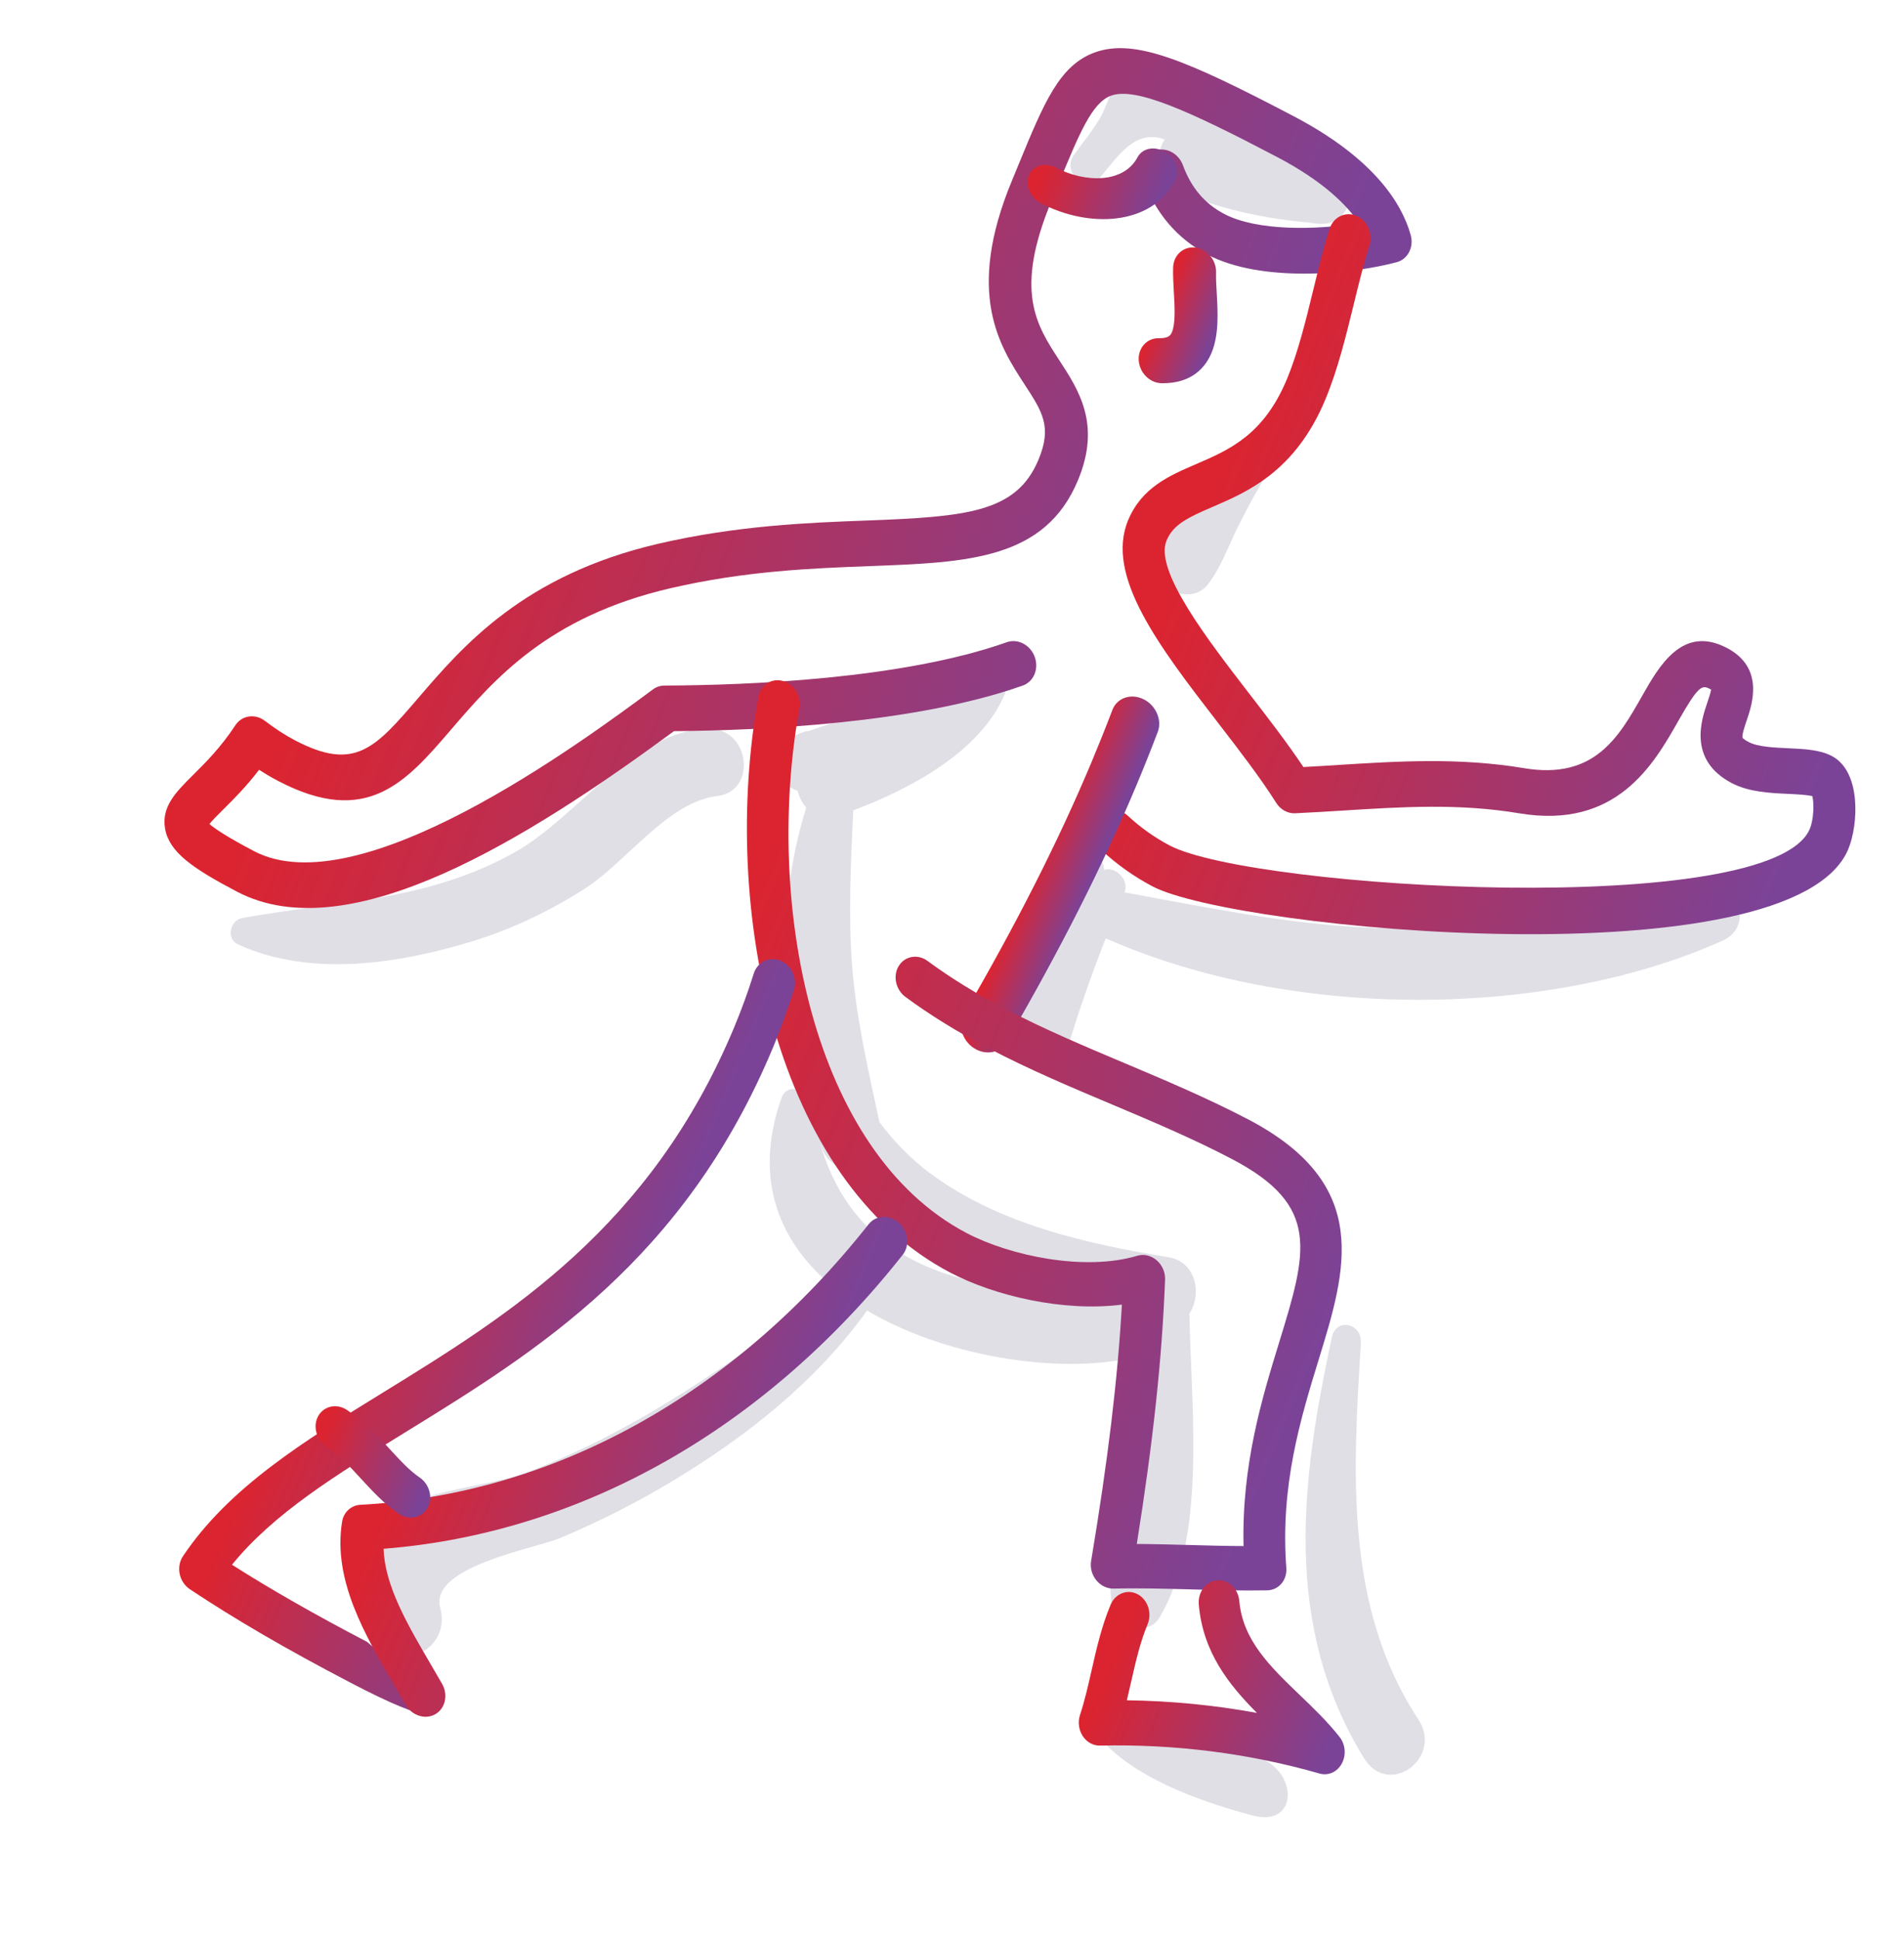 <svg width="55" height="56" viewBox="0 0 55 56" fill="none" xmlns="http://www.w3.org/2000/svg">
<g clip-path="url(#clip0_2682_168792)">
<path d="M20.523 21.048C18.349 21.015 16.686 23.6 14.864 24.614C12.304 26.04 9.765 26.009 6.992 26.509C6.662 26.569 6.509 27.105 6.883 27.275C8.994 28.233 11.544 27.82 13.633 27.184C14.771 26.838 15.854 26.318 16.869 25.677C18.085 24.907 19.281 23.155 20.722 22.985C21.872 22.849 21.661 21.065 20.523 21.048Z" fill="#E0DFE6"/>
<path d="M49.148 25.514C46.161 26.159 43.359 26.832 40.234 26.803C37.614 26.779 35.067 26.239 32.484 25.768C32.631 25.391 32.205 25.004 31.89 25.12C31.894 24.642 31.201 24.374 30.943 24.856C30.494 25.697 30.023 26.518 29.611 27.382C29.327 27.977 28.794 28.716 29.115 29.439C29.142 29.5 29.174 29.556 29.209 29.609C28.795 30.608 30.49 31.445 30.801 30.392C31.131 29.275 31.516 28.173 31.941 27.095C37.392 29.507 44.789 29.396 49.767 27.159C50.721 26.73 50.159 25.297 49.148 25.514Z" fill="#E0DFE6"/>
<path d="M34.357 37.934C34.718 37.383 34.572 36.436 33.745 36.301C31.418 35.92 28.851 35.36 26.85 33.866C26.284 33.444 25.814 32.947 25.403 32.402C25.083 30.9 24.734 29.428 24.615 27.893C24.498 26.382 24.58 24.895 24.647 23.4C26.297 22.777 28.306 21.723 29.027 20.041C29.156 19.74 28.853 19.41 28.567 19.505C28.247 19.611 27.944 19.773 27.644 19.946C27.633 19.947 27.623 19.943 27.611 19.945C26.168 20.227 24.757 20.611 23.377 21.105C23.322 21.11 23.267 21.119 23.21 21.139C23.102 21.176 23.002 21.222 22.903 21.272C22.835 21.307 22.777 21.337 22.717 21.369C22.049 21.725 22.434 22.634 23.04 22.835C23.084 23.014 23.171 23.185 23.29 23.323C22.491 25.833 22.491 28.865 23.203 31.529C22.982 31.386 22.679 31.409 22.573 31.708C21.726 34.118 22.557 35.93 24.098 37.188C21.233 39.245 18.504 41.29 15.168 42.534C14.024 42.96 11.77 43.05 10.918 43.967C10.139 44.805 10.549 46.043 10.861 47.095C11.259 48.44 13.065 47.746 12.716 46.425C12.401 45.231 15.434 44.727 16.207 44.401C17.323 43.93 18.41 43.38 19.45 42.752C21.556 41.483 23.571 39.899 25.047 37.843C27.261 39.15 30.293 39.606 32.272 39.286C32.837 39.194 33.087 38.712 33.059 38.242C33.081 38.246 33.103 38.25 33.126 38.254C32.842 39.387 32.762 40.566 32.634 41.76C32.479 43.209 31.962 44.736 32.096 46.199C32.157 46.863 33.127 47.324 33.492 46.711C34.86 44.411 34.412 40.732 34.357 37.934ZM23.685 33.001C23.71 33.063 23.732 33.128 23.757 33.191C23.894 33.522 24.169 33.714 24.462 33.782C24.768 34.237 25.124 34.663 25.545 35.052C26.553 35.983 27.788 36.664 29.089 37.171C26.639 36.856 24.495 35.815 23.685 33.001Z" fill="#E0DFE6"/>
<path d="M36.036 50.657C34.755 50.452 33.555 49.851 32.299 49.554C31.697 49.412 31.543 49.977 31.952 50.385C33.02 51.447 34.823 52.062 36.188 52.425C37.601 52.8 37.518 50.894 36.036 50.657Z" fill="#E0DFE6"/>
<path d="M40.967 49.642C38.82 46.384 39.088 42.441 39.311 38.782C39.346 38.203 38.596 38.046 38.475 38.606C37.591 42.704 37.031 46.92 39.404 50.774C40.109 51.919 41.707 50.764 40.967 49.642Z" fill="#E0DFE6"/>
<path d="M38.231 4.533C38.086 4.517 37.945 4.491 37.802 4.471C37.49 4.351 37.041 3.988 36.86 3.878C36.453 3.633 36.04 3.399 35.623 3.178C34.919 2.803 34.139 2.36 33.385 2.146C32.955 2.025 32.687 2.043 32.358 2.32C32.104 2.534 31.932 3.132 31.812 3.345C31.585 3.747 31.282 4.109 31.017 4.48C30.667 4.969 31.362 5.605 31.756 5.151C32.24 4.592 32.704 3.803 33.502 3.984C33.548 3.994 33.595 4.012 33.642 4.027C33.344 4.489 33.393 5.259 34.017 5.522C35.257 6.045 36.533 6.314 37.828 6.429C37.96 6.453 38.093 6.465 38.23 6.461C39.248 6.432 39.301 4.652 38.231 4.533Z" fill="#E0DFE6"/>
<path d="M36.257 12.824C35.121 13.591 33.861 14.702 33.468 16.159C33.231 17.036 34.403 17.486 34.876 16.894C35.262 16.412 35.478 15.775 35.758 15.213C36.064 14.602 36.396 14.001 36.753 13.426C36.982 13.057 36.626 12.575 36.257 12.824Z" fill="#E0DFE6"/>
<path d="M6.851 25.75C5.566 25.076 4.892 24.61 4.77 23.936C4.654 23.295 5.082 22.871 5.576 22.38C5.933 22.025 6.378 21.584 6.799 20.942C6.987 20.655 7.369 20.599 7.653 20.816C7.951 21.043 8.24 21.231 8.514 21.374C10.251 22.285 10.828 21.614 12.091 20.145C13.375 18.649 15.135 16.601 19.025 15.699C21.305 15.171 23.364 15.093 25.02 15.031C27.936 14.921 29.366 14.8 30.002 13.265C30.393 12.323 30.111 11.891 29.601 11.108C28.875 9.995 27.881 8.471 29.232 5.215L29.425 4.746C30.162 2.956 30.606 1.876 31.636 1.51C32.772 1.106 34.258 1.724 37.375 3.359C39.719 4.588 40.504 5.901 40.75 6.786C40.848 7.136 40.667 7.486 40.345 7.572C38.997 7.929 36.43 8.166 34.879 7.352C34.01 6.896 33.384 6.165 33.021 5.179C32.894 4.833 33.048 4.462 33.365 4.349C33.683 4.237 34.043 4.426 34.171 4.772C34.41 5.423 34.801 5.883 35.366 6.179C36.315 6.677 38.026 6.644 39.256 6.443C38.916 5.933 38.238 5.24 36.888 4.532C34.328 3.189 32.806 2.509 32.098 2.761C31.546 2.957 31.177 3.854 30.565 5.34L30.37 5.812C29.295 8.403 29.93 9.377 30.603 10.408C31.167 11.274 31.808 12.255 31.141 13.862C30.189 16.156 27.963 16.24 25.146 16.346C23.455 16.41 21.539 16.482 19.365 16.986C15.833 17.805 14.279 19.614 13.03 21.067C11.726 22.585 10.599 23.896 8.027 22.547C7.85 22.454 7.669 22.348 7.485 22.228C7.109 22.719 6.741 23.085 6.453 23.37C6.311 23.511 6.144 23.677 6.049 23.793C6.191 23.917 6.529 24.153 7.337 24.577C10.381 26.174 16.766 21.456 18.864 19.905C18.96 19.834 19.076 19.796 19.196 19.796C21.595 19.787 26.069 19.611 29.084 18.544C29.401 18.432 29.762 18.621 29.889 18.966C30.016 19.312 29.862 19.683 29.545 19.796C26.451 20.891 21.98 21.093 19.469 21.112C15.278 24.195 10.1 27.454 6.851 25.75Z" fill="url(#paint0_linear_2682_168792)"/>
<path d="M30.074 5.871C29.762 5.707 29.605 5.345 29.723 5.06C29.841 4.776 30.189 4.678 30.501 4.841C31.346 5.284 32.458 5.295 32.857 4.545C33 4.275 33.357 4.204 33.662 4.395C33.963 4.581 34.091 4.951 33.947 5.221C33.249 6.533 31.43 6.582 30.074 5.871Z" fill="url(#paint1_linear_2682_168792)"/>
<path d="M33.295 25.596C32.765 25.318 32.268 24.966 31.819 24.55C31.559 24.309 31.519 23.892 31.731 23.619C31.942 23.346 32.325 23.32 32.586 23.562C32.951 23.9 33.355 24.186 33.786 24.413C36.199 25.678 51.192 26.555 52.28 23.932C52.396 23.652 52.405 23.184 52.352 22.989C52.191 22.949 51.875 22.934 51.655 22.924C51.123 22.899 50.52 22.872 50.024 22.612C48.754 21.945 49.148 20.786 49.317 20.291C49.357 20.175 49.413 20.009 49.428 19.913C49.419 19.907 49.409 19.901 49.396 19.895C49.166 19.774 49.066 19.786 48.48 20.819C47.771 22.067 46.7 23.954 43.893 23.486C42.147 23.194 40.516 23.297 38.789 23.406C38.33 23.434 37.872 23.463 37.412 23.484C37.197 23.494 36.988 23.379 36.864 23.181C36.408 22.457 35.782 21.646 35.178 20.863C33.501 18.69 31.917 16.637 32.586 15.026C32.979 14.078 33.777 13.735 34.548 13.403C35.51 12.989 36.505 12.561 37.177 10.942C37.495 10.176 37.716 9.273 37.929 8.399C38.075 7.803 38.225 7.186 38.407 6.609C38.514 6.269 38.859 6.099 39.178 6.23C39.49 6.358 39.666 6.742 39.559 7.083C39.391 7.618 39.252 8.186 39.105 8.787C38.879 9.71 38.646 10.664 38.289 11.525C37.426 13.604 36.045 14.199 35.036 14.633C34.31 14.945 33.89 15.145 33.697 15.61C33.34 16.471 34.868 18.45 36.095 20.041C36.636 20.741 37.192 21.462 37.651 22.149C37.99 22.131 38.329 22.11 38.668 22.088C40.382 21.981 42.154 21.869 44.027 22.182C46.059 22.521 46.759 21.287 47.437 20.093C47.929 19.226 48.603 18.038 49.886 18.711C50.973 19.281 50.613 20.341 50.459 20.794C50.408 20.942 50.315 21.218 50.335 21.299C50.335 21.299 50.347 21.341 50.515 21.428C50.776 21.566 51.243 21.587 51.655 21.606C52.124 21.628 52.567 21.648 52.914 21.83C53.772 22.28 53.681 23.818 53.392 24.516C51.791 28.373 35.686 26.85 33.295 25.596Z" fill="url(#paint2_linear_2682_168792)"/>
<path d="M28.202 30.305C28.176 30.292 28.151 30.277 28.127 30.261C27.788 30.036 27.663 29.598 27.847 29.281C29.364 26.674 30.568 24.298 31.526 22.018C31.736 21.516 31.939 21.011 32.133 20.501C32.264 20.154 32.664 20.014 33.027 20.188C33.381 20.355 33.576 20.785 33.445 21.131C33.246 21.655 33.038 22.174 32.822 22.689C31.844 25.018 30.617 27.439 29.073 30.093C28.902 30.387 28.526 30.473 28.202 30.305Z" fill="url(#paint3_linear_2682_168792)"/>
<path d="M31.876 45.802C31.798 45.761 31.727 45.703 31.669 45.632C31.541 45.476 31.486 45.271 31.518 45.078C32.005 42.163 32.285 39.835 32.408 37.672C30.717 37.888 28.73 37.419 27.451 36.748C22.38 34.089 20.81 26.198 21.907 20.122C21.968 19.779 22.284 19.574 22.612 19.663C22.94 19.751 23.154 20.102 23.093 20.445C22.083 26.037 23.434 33.251 27.925 35.607C29.179 36.264 31.331 36.717 32.852 36.261C33.041 36.204 33.25 36.253 33.411 36.39C33.571 36.528 33.663 36.737 33.655 36.947C33.568 39.219 33.314 41.601 32.838 44.583C33.347 44.586 33.859 44.6 34.36 44.613C34.874 44.627 35.401 44.642 35.922 44.644C35.865 42.297 36.459 40.363 36.944 38.783C37.755 36.143 38.162 34.818 35.59 33.47C34.466 32.88 33.27 32.377 32.115 31.889C30.936 31.393 29.718 30.879 28.548 30.265C27.648 29.794 26.865 29.31 26.154 28.786C25.872 28.578 25.786 28.177 25.963 27.891C26.14 27.604 26.516 27.54 26.795 27.749C27.453 28.233 28.181 28.683 29.022 29.124C30.145 29.712 31.338 30.216 32.493 30.702C33.673 31.2 34.892 31.714 36.065 32.328C39.644 34.206 38.891 36.658 38.094 39.254C37.572 40.956 36.979 42.885 37.157 45.273C37.184 45.626 36.938 45.916 36.607 45.922C35.875 45.935 35.131 45.915 34.41 45.895C33.667 45.875 32.899 45.854 32.167 45.872C32.066 45.874 31.966 45.849 31.876 45.802Z" fill="url(#paint4_linear_2682_168792)"/>
<path d="M10.116 48.584C8.277 47.624 6.805 46.768 5.485 45.891C5.336 45.791 5.23 45.632 5.191 45.451C5.153 45.27 5.187 45.084 5.284 44.938C6.614 42.95 8.784 41.614 11.082 40.199C14.699 37.971 18.799 35.445 21.213 29.652C21.421 29.151 21.61 28.634 21.773 28.113C21.879 27.775 22.224 27.608 22.545 27.739C22.865 27.871 23.04 28.25 22.934 28.587C22.759 29.145 22.557 29.701 22.334 30.237C19.769 36.393 15.499 39.023 11.731 41.344C9.695 42.598 7.906 43.7 6.701 45.183C7.828 45.9 9.087 46.618 10.605 47.411C10.605 47.411 15.066 51.17 10.116 48.584Z" fill="url(#paint5_linear_2682_168792)"/>
<path d="M12.001 49.499C11.887 49.44 11.787 49.346 11.716 49.223C11.621 49.057 11.524 48.892 11.427 48.727C10.535 47.204 9.612 45.629 9.881 43.945C9.925 43.666 10.141 43.466 10.413 43.452C15.984 43.158 21.197 40.281 25.092 35.35C25.303 35.084 25.694 35.066 25.966 35.309C26.238 35.552 26.288 35.964 26.078 36.231C22.098 41.269 16.789 44.27 11.081 44.722C11.112 45.787 11.776 46.921 12.474 48.112C12.572 48.281 12.671 48.449 12.768 48.618C12.952 48.937 12.866 49.331 12.575 49.499C12.396 49.602 12.182 49.594 12.001 49.499Z" fill="url(#paint6_linear_2682_168792)"/>
<path d="M11.584 43.751C11.561 43.739 11.538 43.725 11.515 43.71C11.09 43.419 10.753 43.052 10.428 42.698C10.107 42.349 9.804 42.02 9.43 41.77C9.136 41.575 9.029 41.179 9.193 40.888C9.356 40.596 9.73 40.519 10.021 40.713C10.534 41.055 10.927 41.481 11.272 41.858C11.557 42.168 11.825 42.461 12.121 42.663C12.413 42.862 12.514 43.259 12.347 43.548C12.192 43.814 11.863 43.897 11.584 43.751Z" fill="url(#paint7_linear_2682_168792)"/>
<path d="M31.506 50.341C31.416 50.294 31.335 50.221 31.275 50.128C31.16 49.95 31.131 49.722 31.198 49.52C31.333 49.111 31.429 48.687 31.531 48.238C31.672 47.615 31.818 46.971 32.08 46.341C32.215 46.016 32.563 45.878 32.859 46.033C33.155 46.188 33.285 46.577 33.15 46.902C32.933 47.425 32.806 47.983 32.672 48.575C32.633 48.748 32.593 48.921 32.551 49.097C33.82 49.114 35.077 49.236 36.309 49.462C35.513 48.663 34.749 47.721 34.629 46.334C34.597 45.975 34.834 45.661 35.157 45.632C35.481 45.603 35.768 45.871 35.799 46.23C35.898 47.363 36.696 48.129 37.541 48.94C37.937 49.32 38.347 49.713 38.696 50.157C38.866 50.373 38.892 50.685 38.759 50.926C38.627 51.168 38.367 51.284 38.117 51.212C36.074 50.628 33.94 50.356 31.772 50.405C31.679 50.407 31.588 50.384 31.506 50.341Z" fill="url(#paint8_linear_2682_168792)"/>
<path d="M33.273 10.993C33.063 10.883 32.91 10.661 32.894 10.406C32.871 10.048 33.129 9.761 33.471 9.767C33.777 9.772 33.822 9.665 33.854 9.588C33.96 9.333 33.933 8.852 33.908 8.428C33.895 8.19 33.881 7.945 33.888 7.72C33.9 7.363 34.186 7.108 34.529 7.149C34.871 7.19 35.139 7.512 35.128 7.868C35.123 8.034 35.134 8.24 35.147 8.457C35.179 9.023 35.215 9.663 34.998 10.186C34.828 10.595 34.439 11.079 33.554 11.066C33.455 11.064 33.359 11.038 33.273 10.993Z" fill="url(#paint9_linear_2682_168792)"/>
</g>
<defs>
<linearGradient id="paint0_linear_2682_168792" x1="19.449" y1="-6.043" x2="40.639" y2="2.748" gradientUnits="userSpaceOnUse">
<stop stop-color="#DC2430"/>
<stop offset="1" stop-color="#7B4397"/>
</linearGradient>
<linearGradient id="paint1_linear_2682_168792" x1="30.948" y1="2.97" x2="34.061" y2="4.262" gradientUnits="userSpaceOnUse">
<stop stop-color="#DC2430"/>
<stop offset="1" stop-color="#7B4397"/>
</linearGradient>
<linearGradient id="paint2_linear_2682_168792" x1="38.455" y1="5.848" x2="56.398" y2="13.293" gradientUnits="userSpaceOnUse">
<stop stop-color="#DC2430"/>
<stop offset="1" stop-color="#7B4397"/>
</linearGradient>
<linearGradient id="paint3_linear_2682_168792" x1="32.058" y1="19.686" x2="33.655" y2="20.357" gradientUnits="userSpaceOnUse">
<stop stop-color="#DC2430"/>
<stop offset="1" stop-color="#7B4397"/>
</linearGradient>
<linearGradient id="paint4_linear_2682_168792" x1="23.946" y1="20.346" x2="42.641" y2="28.105" gradientUnits="userSpaceOnUse">
<stop stop-color="#DC2430"/>
<stop offset="1" stop-color="#7B4397"/>
</linearGradient>
<linearGradient id="paint5_linear_2682_168792" x1="14.993" y1="23.791" x2="22.915" y2="27.092" gradientUnits="userSpaceOnUse">
<stop stop-color="#DC2430"/>
<stop offset="1" stop-color="#7B4397"/>
</linearGradient>
<linearGradient id="paint6_linear_2682_168792" x1="16.586" y1="30.37" x2="26.037" y2="34.294" gradientUnits="userSpaceOnUse">
<stop stop-color="#DC2430"/>
<stop offset="1" stop-color="#7B4397"/>
</linearGradient>
<linearGradient id="paint7_linear_2682_168792" x1="9.691" y1="40.536" x2="12.785" y2="41.824" gradientUnits="userSpaceOnUse">
<stop stop-color="#DC2430"/>
<stop offset="1" stop-color="#7B4397"/>
</linearGradient>
<linearGradient id="paint8_linear_2682_168792" x1="33.492" y1="44.663" x2="39.718" y2="47.247" gradientUnits="userSpaceOnUse">
<stop stop-color="#DC2430"/>
<stop offset="1" stop-color="#7B4397"/>
</linearGradient>
<linearGradient id="paint9_linear_2682_168792" x1="34.325" y1="6.996" x2="35.906" y2="7.653" gradientUnits="userSpaceOnUse">
<stop stop-color="#DC2430"/>
<stop offset="1" stop-color="#7B4397"/>
</linearGradient>
<clipPath id="clip0_2682_168792">
<rect width="55" height="55" fill="white" transform="translate(0 0.5)"/>
</clipPath>
</defs>
</svg>
